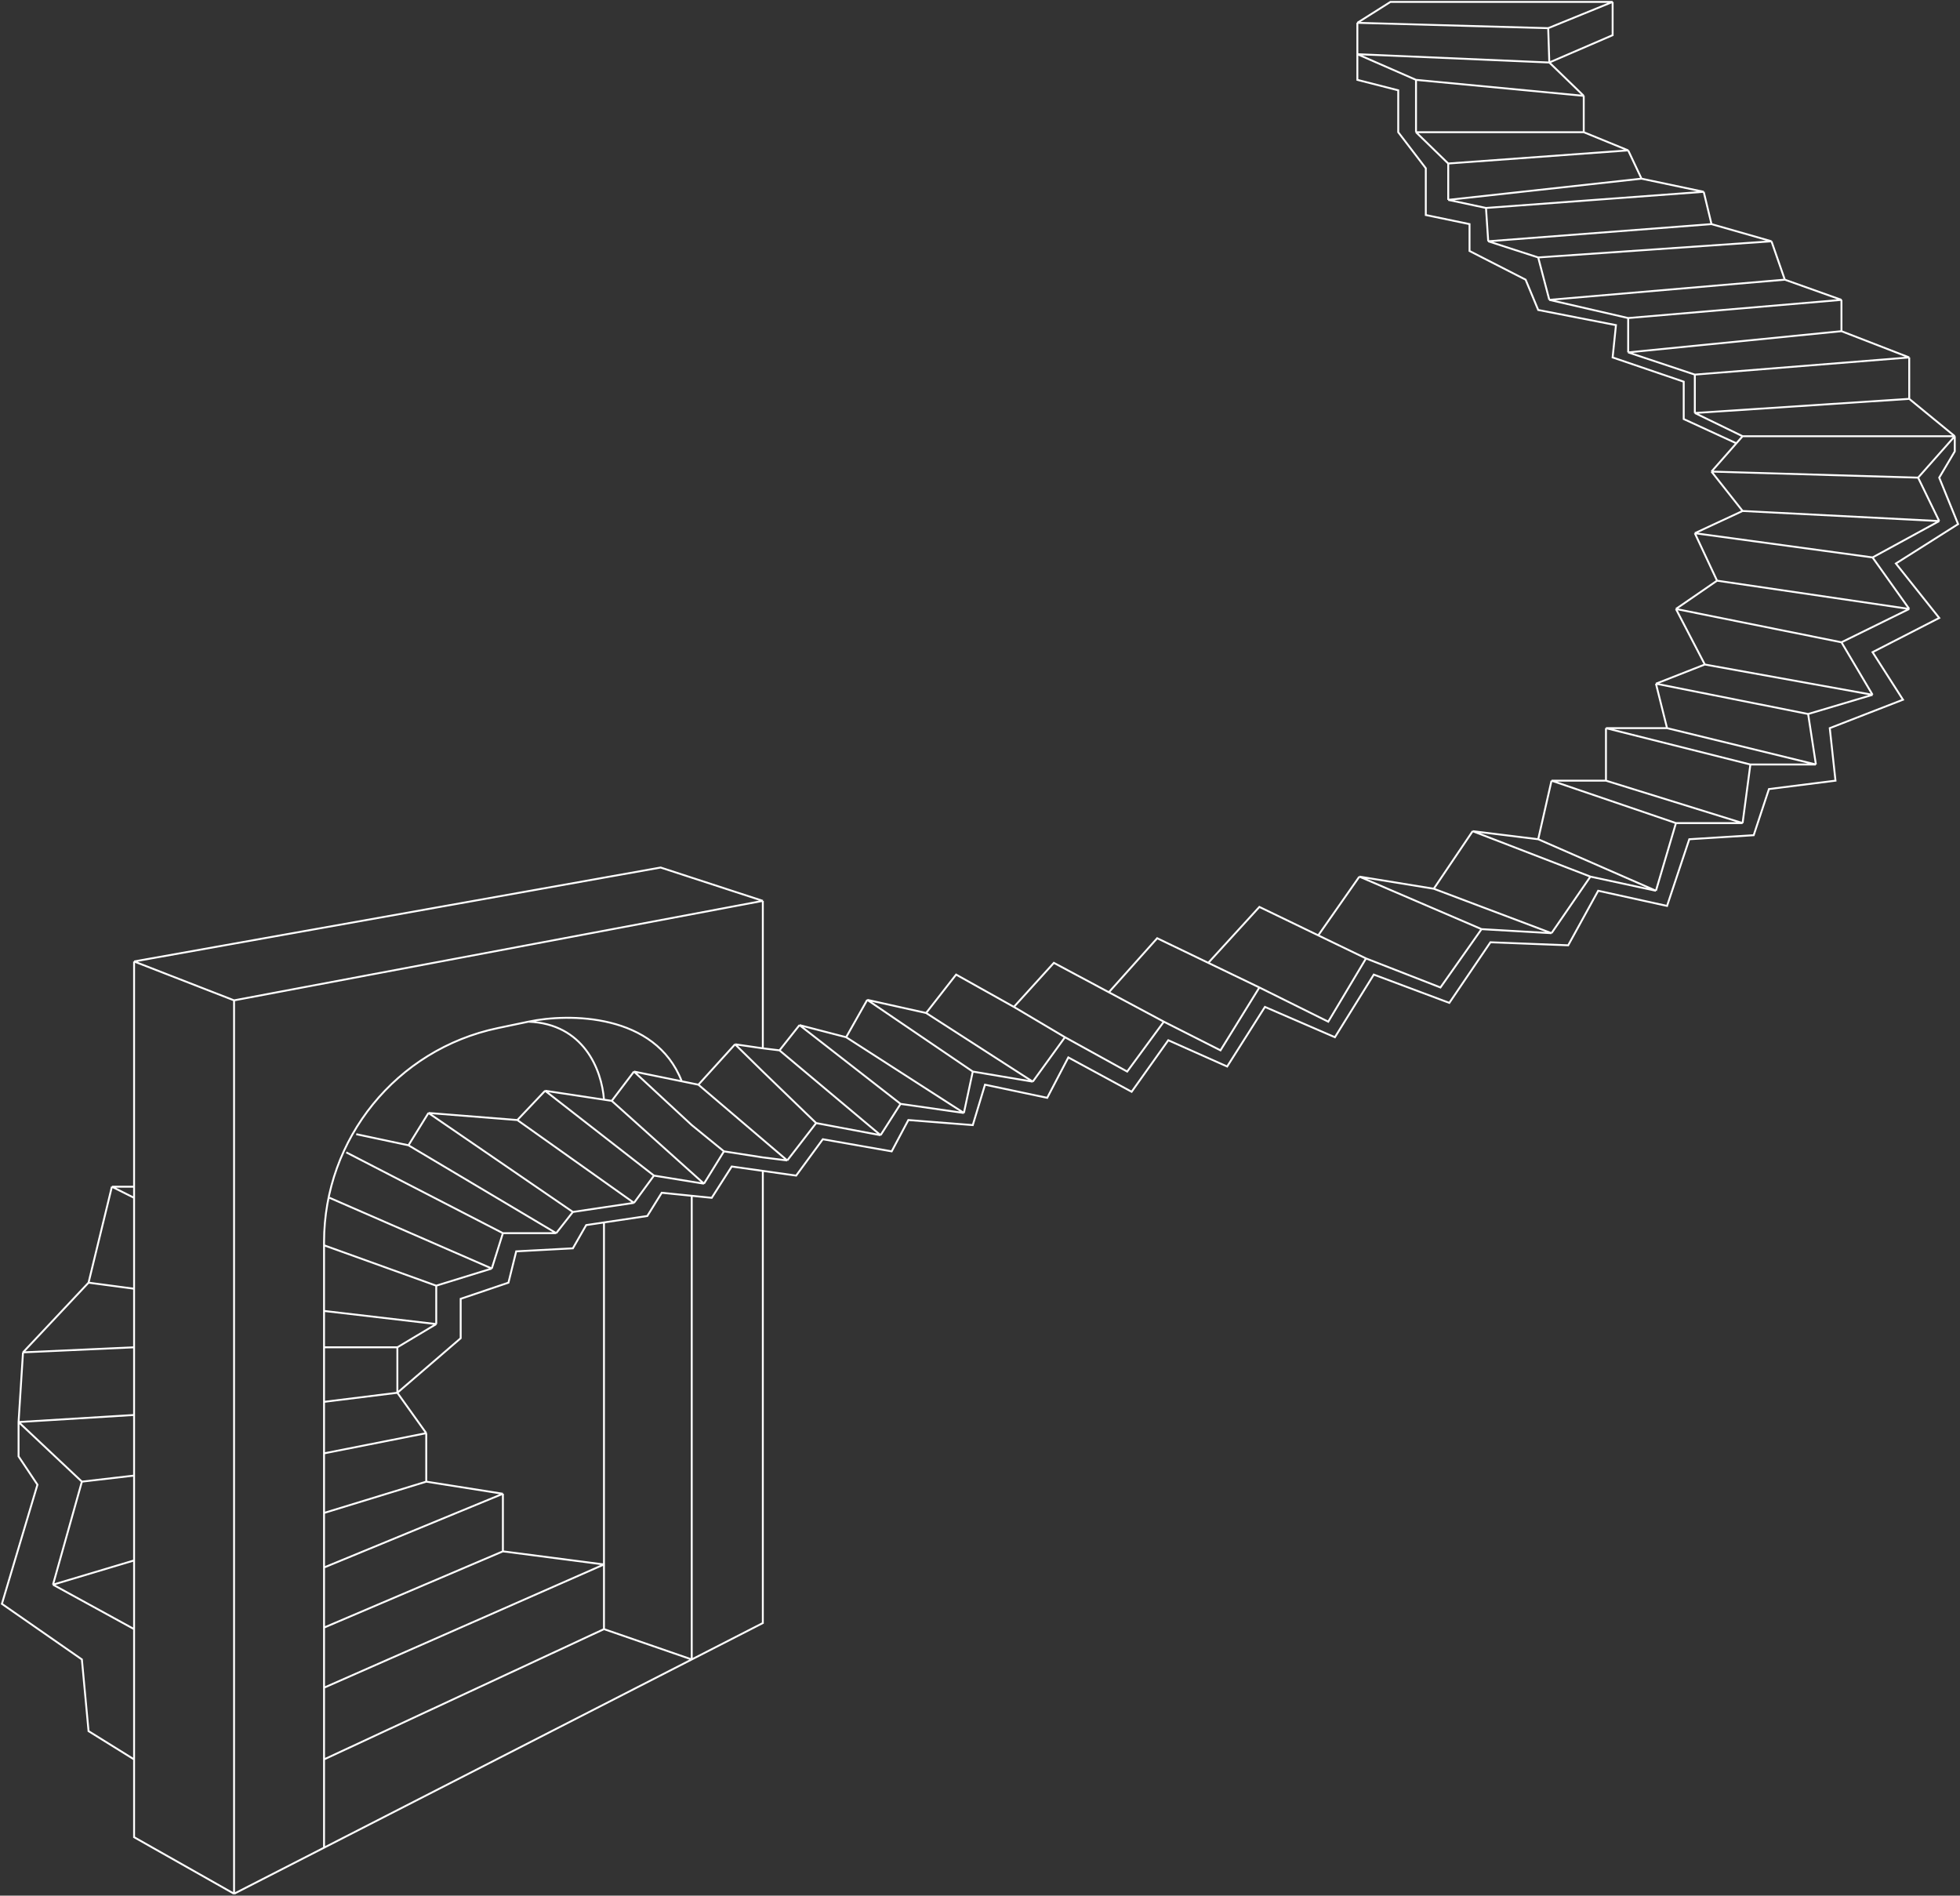 <svg width="1031" height="997" viewBox="0 0 1031 997" fill="none" xmlns="http://www.w3.org/2000/svg">
<rect x="0" y="0" width="1031" height="997" fill="#333333" stroke="none"/>
<path d="M123.124 996V526.132M123.124 996L70.535 966.251V925.346M123.124 996L170.455 971.773M401.264 473.798L123.124 526.132M401.264 473.798L347.506 456.267L70.535 505.672M401.264 473.798V511.515V551.358M123.124 526.132L70.535 505.672M70.535 505.672V624.137M170.455 971.773L363.867 872.772M170.455 971.773V925.346M363.867 872.772L401.264 853.629V615.82M363.867 872.772L317.705 856.817M363.867 872.772V628.918M317.705 856.817L170.455 925.346M317.705 856.817V822.818M317.705 578.362C316.537 562.464 306.954 538.448 277.971 537.339M277.971 537.339L261.88 540.709C208.609 551.866 170.455 598.84 170.455 653.266V654.948M277.971 537.339C299.092 532.852 344.789 532.843 358.608 568.696M170.455 925.346V887.628M317.705 822.818L170.455 887.628M317.705 822.818L264.532 815.912M317.705 822.818V642.933M170.455 887.628V856.02M264.532 815.912V785.632M264.532 815.912L170.455 856.02M264.532 785.632L224.213 779.257M264.532 785.632L170.455 824.412M224.213 779.257V753.758M224.213 779.257L170.455 795.725M224.213 753.758L209.02 732.508M224.213 753.758L170.455 764.382M209.02 732.508V708.603M209.02 732.508L170.455 737.289M209.02 732.508L242.327 703.822V683.104L267.453 674.604L271.543 658.136L301.344 656.542L308.356 644.324L317.705 642.933M209.02 708.603L229.472 696.384M209.02 708.603H170.455M229.472 696.384V676.198M229.472 696.384L170.455 689.478M229.472 676.198L258.688 667.167M229.472 676.198L170.455 654.948M258.688 667.167L264.532 648.573M258.688 667.167L173.376 629.98M264.532 648.573H292.579M264.532 648.573L182.141 606.075M292.579 648.573L301.344 637.417M292.579 648.573L214.864 602.356M301.344 637.417L225.382 585.357M301.344 637.417L317.705 634.984L333.482 632.636M333.482 632.636L344 618.293M333.482 632.636L317.705 621.435L272.128 589.075M344 618.293L363.867 621.504L370.295 622.543M344 618.293L317.705 597.803L286.736 573.669M370.295 622.543L380.813 605.544M370.295 622.543L321.796 578.982M380.813 605.544L401.264 608.731L414.119 610.325M380.813 605.544L363.867 591.731L333.482 563.576M414.119 610.325L429.312 590.669M414.119 610.325L367.373 570.482M429.312 590.669L463.203 597.044M429.312 590.669L401.264 563.576L386.656 549.233M463.203 597.044L473.721 580.576M463.203 597.044L410.029 552.42M473.721 580.576L507.027 585.357M473.721 580.576L420.547 539.139M507.027 585.357L511.702 563.576M507.027 585.357L445.089 545.514M511.702 563.576L543.256 568.888M511.702 563.576L456.191 525.859M543.256 568.888L560.201 545.514M543.256 568.888L487.16 532.765M560.201 545.514L592.923 563.576L612.206 537.339M560.201 545.514L533.322 529.577M612.206 537.339L642.007 552.42L662.458 519.348M612.206 537.339L583.282 521.87M662.458 519.348L698.687 537.339L718.554 504.078M662.458 519.348L635.579 506.401M718.554 504.078L757.704 519.348L779.324 488.672M718.554 504.078L693.428 491.943M779.324 488.672L816.136 490.797M779.324 488.672L715.048 461.048M816.136 490.797L836.588 461.048M816.136 490.797L754.198 467.423M836.588 461.048L871.063 468.485M836.588 461.048L774.649 437.143M871.063 468.485L881.581 432.893M871.063 468.485L809.124 441.392M881.581 432.893H916.641M881.581 432.893L816.136 410.581M916.641 432.893L920.731 402.081M916.641 432.893L844.768 410.581M920.731 402.081H955.206M920.731 402.081L844.768 382.957M955.206 402.081L951.116 375.519M955.206 402.081L876.906 382.957M951.116 375.519L985.007 365.426M951.116 375.519L871.063 359.582M985.007 365.426L968.646 337.802M985.007 365.426L896.773 349.489M968.646 337.802L1004.29 320.271M968.646 337.802L881.581 320.271M1004.29 320.271L985.007 293.178M1004.29 320.271L903.201 305.397M985.007 293.178L1020.07 274.054M985.007 293.178L891.515 280.429M1020.07 274.054L1008.96 251.211M1020.07 274.054L916.641 268.742M1008.96 251.211L1028.25 229.43M1008.96 251.211L900.279 248.023M1028.25 229.43L1004.29 209.775M1028.25 229.43H916.641M1028.25 229.43V237.399L1020.07 251.211L1030 275.648L997.278 296.366L1020.07 325L985.007 343L1001 368L962.5 382.957L965.5 410.581L930.5 415L922.484 439.267L888.593 441.392L876.906 476.454L840.678 468.485L824.901 497.172L783.998 495.578L762.378 527.452L722.644 512.578L702.193 545.514L665.38 529.577L645.513 560.92L614.543 547.108L595.261 574.201L561.954 556.139L550.852 577.388L518.129 570.482L511.702 591.731L477.811 589.075L469.046 605.544L432.818 599.169L418.794 618.293L401.264 615.82M1004.29 209.775V187.994M1004.29 209.775L891.515 217.212M1004.29 187.994L968.646 174.182M1004.29 187.994L891.515 197.025M968.646 174.182V157.714M968.646 174.182L856.455 185.338M968.646 157.714L938.845 147.089M968.646 157.714L856.455 167.276M938.845 147.089L931.833 126.902M938.845 147.089L814.968 157.714M931.833 126.902L900.279 117.871M931.833 126.902L809.124 135.402M900.279 117.871L896.189 100.872M900.279 117.871L782.83 126.902M896.189 100.872L863.467 93.966M896.189 100.872L781.661 109.372M863.467 93.966L856.455 79.091M863.467 93.966L761.794 105.122M856.455 79.091L833.082 69.529M856.455 79.091L761.794 85.997M833.082 69.529V50.405M833.082 69.529H744.848M833.082 50.405L744.848 42M833.082 50.405L814.968 32.874M814.968 32.874L814.383 14.812M814.968 32.874L714 28.5M814.968 32.874L848.274 18.5V9.25V1M814.383 14.812L714 12M814.383 14.812L848.274 1M714 12V28.5M714 12L731.409 1H848.274M714 28.5V42L735.5 47.5V69.529L750 88.5V113.09L773 117.871V132L802.5 147.089L809.124 163.026L850.027 170.995L848.274 187.994L885.671 200.744V220.399L913.368 233.149M714 28.5L744.848 42M744.848 42V69.529M744.848 69.529L761.794 85.997M761.794 85.997V105.122M761.794 105.122L781.661 109.372M781.661 109.372L782.83 126.902M782.83 126.902L809.124 135.402M809.124 135.402L814.968 157.714M814.968 157.714L856.455 167.276M856.455 167.276V185.338M856.455 185.338L891.515 197.025M891.515 197.025V217.212M891.515 217.212L916.641 229.43M916.641 229.43L913.368 233.149M900.279 248.023L916.641 268.742M900.279 248.023L913.368 233.149M916.641 268.742L891.515 280.429M891.515 280.429L903.201 305.397M903.201 305.397L881.581 320.271M881.581 320.271L896.773 349.489M896.773 349.489L871.063 359.582M871.063 359.582L876.906 382.957M876.906 382.957H844.768M844.768 382.957V410.581M844.768 410.581H816.136M816.136 410.581L809.124 441.392M809.124 441.392L774.649 437.143M774.649 437.143L754.198 467.423M715.048 461.048L754.198 467.423M715.048 461.048L693.428 491.943M635.579 506.401L608.7 493.453L583.282 521.87M635.579 506.401L662.458 476.985L693.428 491.943M583.282 521.87L554.358 506.401L533.322 529.577M533.322 529.577L502.937 512.578L487.16 532.765M487.16 532.765L456.191 525.859M456.191 525.859L445.089 545.514M420.547 539.139L445.089 545.514M420.547 539.139L410.029 552.42M410.029 552.42L401.264 551.358M386.656 549.233L401.264 551.358M386.656 549.233L367.373 570.482M333.482 563.576L321.796 578.982M333.482 563.576L358.608 568.696M367.373 570.482L358.608 568.696M321.796 578.982L286.736 573.669M286.736 573.669L272.128 589.075M272.128 589.075L225.382 585.357M225.382 585.357L214.864 602.356M214.864 602.356L187.4 596.513M170.455 654.948V689.478M170.455 689.478V708.603M70.535 677.791L46.578 674.604M70.535 677.791V708.603M70.535 677.791V629.98M46.578 674.604L12.102 711.259M46.578 674.604L58.848 624.137M12.102 711.259L9.765 747.914M12.102 711.259L70.535 708.603M9.765 747.914L70.535 744.195M9.765 747.914L43.072 779.257M9.765 747.914V765.976L19.698 780.851L1 843.536L43.072 872.772L46.578 910.471L70.535 925.346M70.535 744.195V708.603M70.535 744.195V776.069M170.455 737.289V708.603M170.455 737.289V764.382M43.072 779.257L70.535 776.069M43.072 779.257L27.879 833.443M70.535 776.069V820.693M170.455 764.382V795.725M27.879 833.443L70.535 820.693M27.879 833.443L70.535 856.817M70.535 820.693V856.817M170.455 795.725V824.412M70.535 856.817V891.347V925.346M170.455 824.412V856.02M58.848 624.137L70.535 629.98M58.848 624.137H70.535M70.535 629.98V624.137M317.705 642.933L340.494 639.542L348.09 627.324L363.867 628.918M363.867 628.918L374.385 629.98L384.903 613.512L401.264 615.82" stroke="white"/>
</svg>
